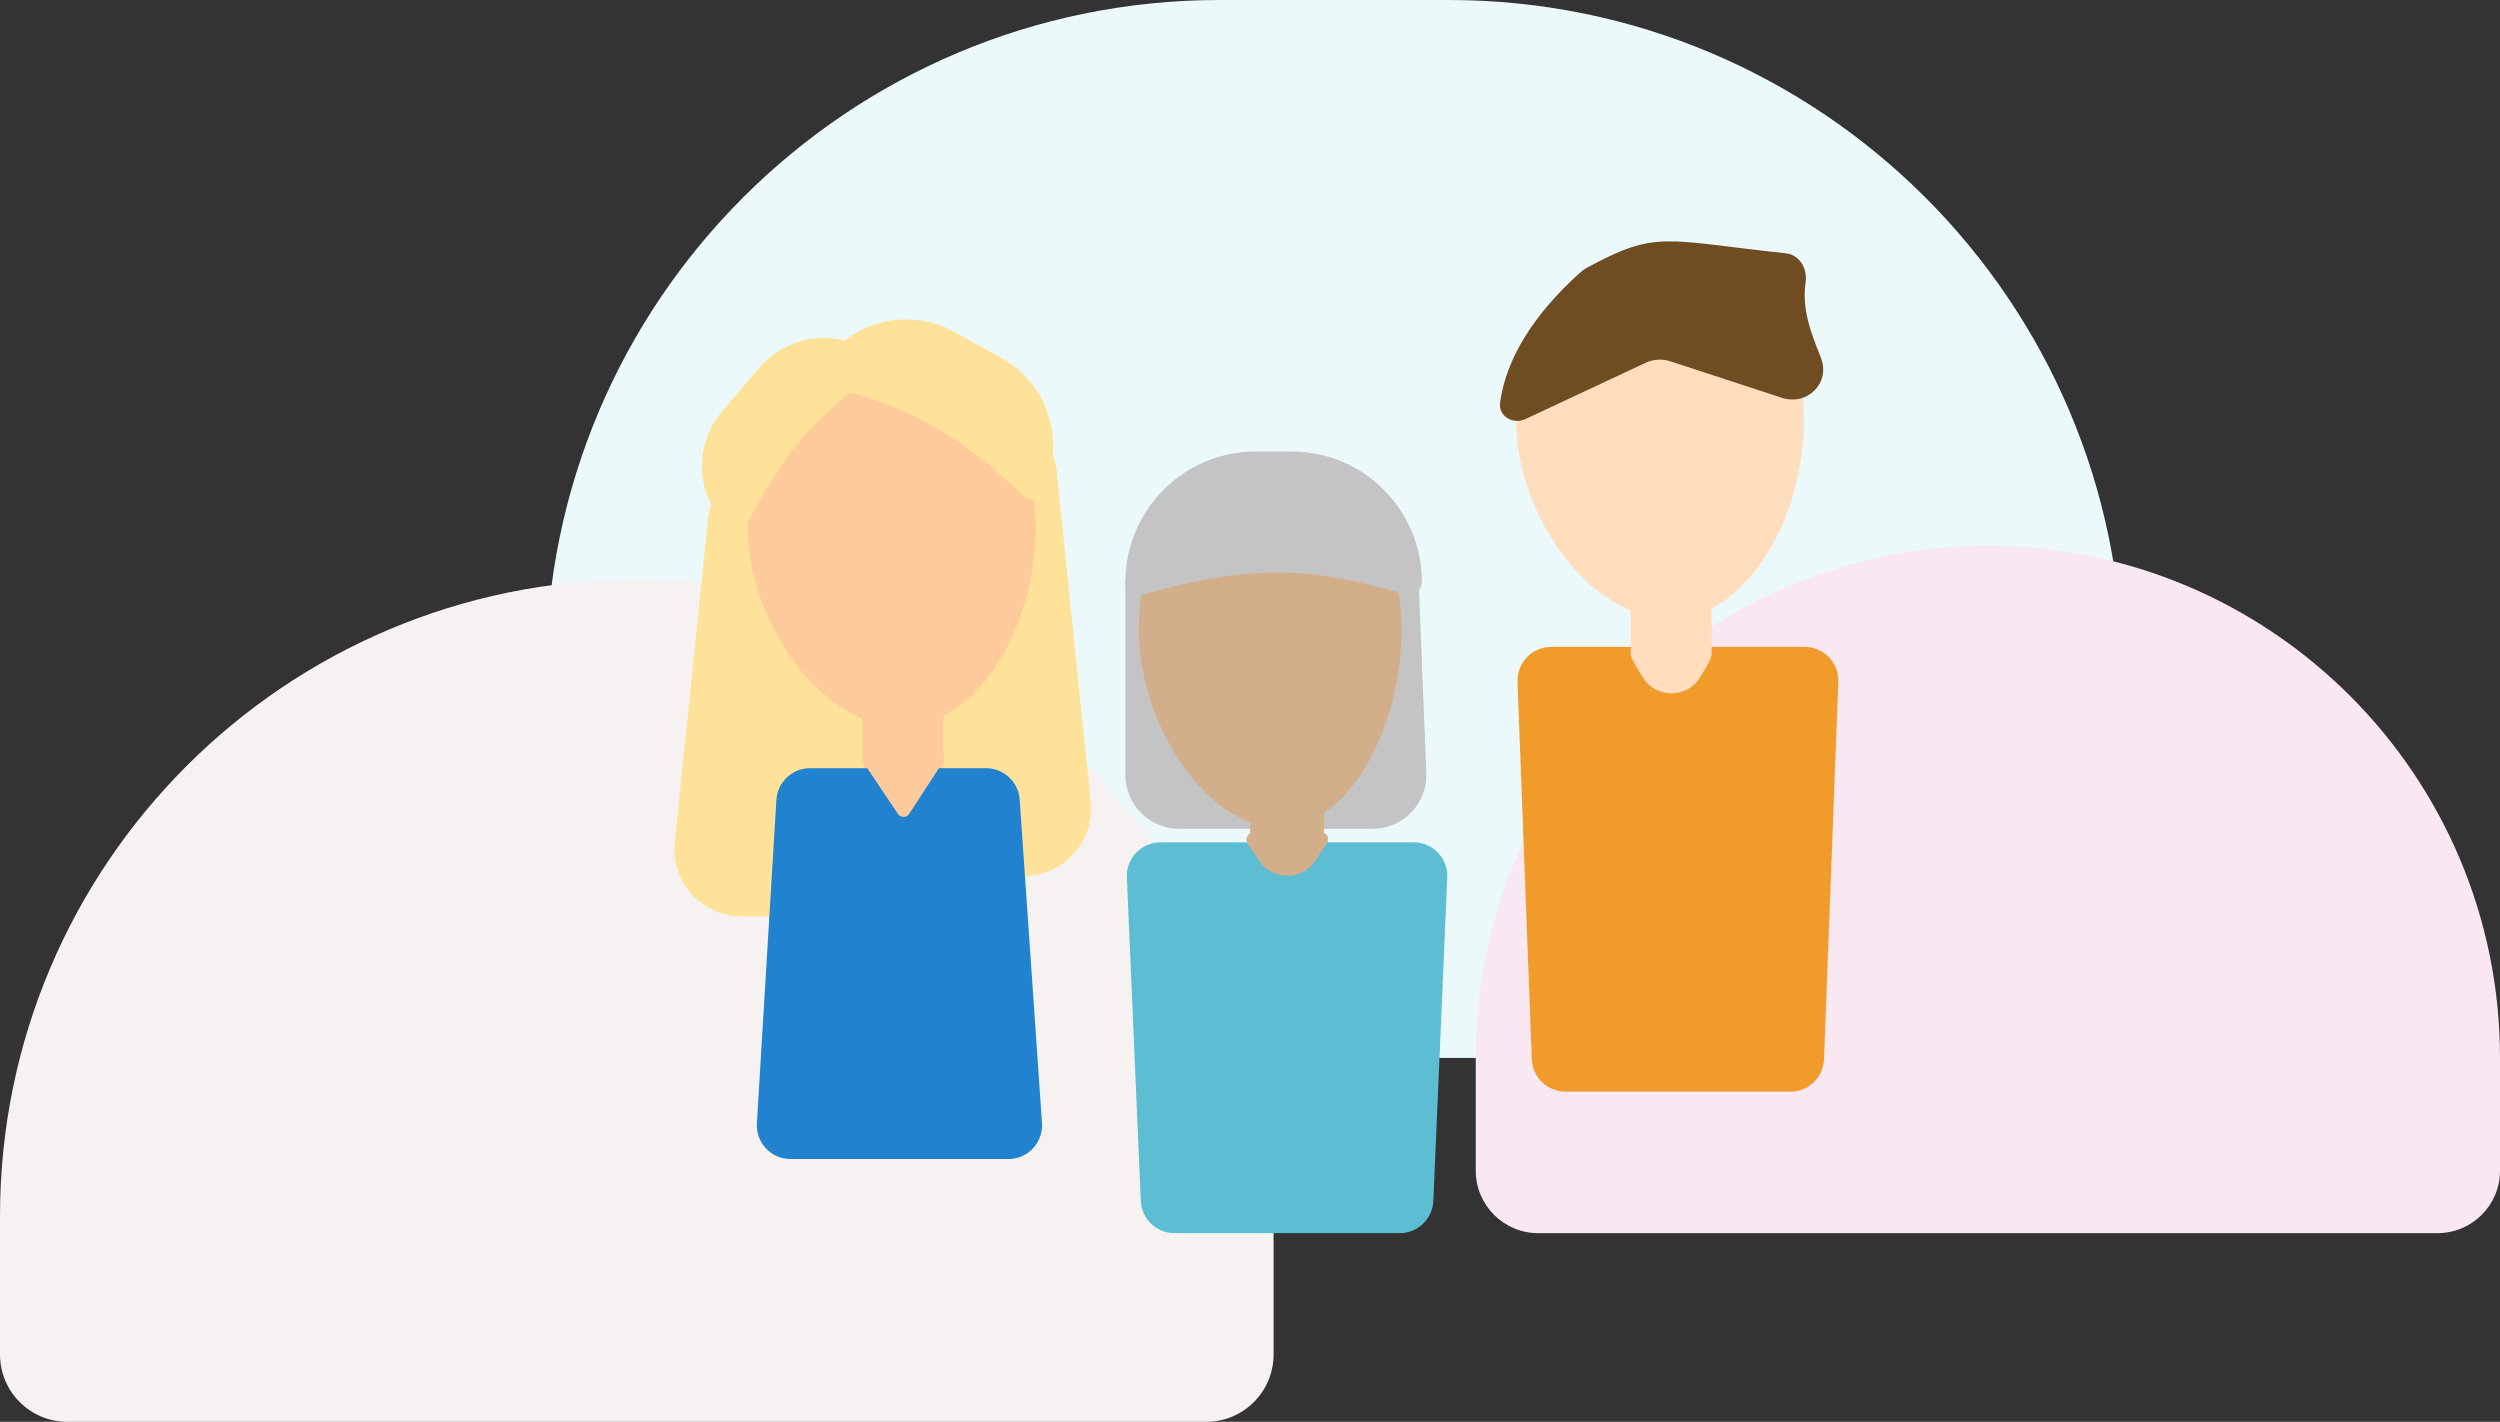 <svg width="371" height="211" viewBox="0 0 371 211" fill="none" xmlns="http://www.w3.org/2000/svg">
<rect x="0" y="0" width="371" height="211" fill="#333333" stroke="none"/>
<path d="M81 100C81 44.772 125.772 0 181 0H215C270.228 0 315 44.772 315 100V157H81V100Z" fill="#EBF9FA"/>
<path d="M0 180.5C0 128.309 42.309 86 94.5 86C146.691 86 189 128.309 189 180.5V201C189 206.523 184.523 211 179 211H10C4.477 211 0 206.523 0 201V180.5Z" fill="#F7F2F2"/>
<path d="M219 157C219 115.026 253.026 81 295 81C336.974 81 371 115.026 371 157V173.727C371 178.848 366.848 183 361.727 183H228.273C223.152 183 219 178.848 219 173.727V157Z" fill="#F9E7F1"/>
<path d="M167 86H210.516L211.666 114.68C211.848 119.22 208.217 123 203.673 123H175C170.582 123 167 119.418 167 115V86Z" fill="#C4C4C4"/>
<path d="M105.076 76.976C105.601 71.877 109.897 68 115.023 68H117.236C122.252 68 126.492 71.716 127.15 76.688L133.503 124.688C134.296 130.68 129.633 136 123.589 136H110.082C104.154 136 99.528 130.873 100.135 124.976L105.076 76.976Z" fill="#FFE299"/>
<path d="M139.817 69.841C140.171 65.413 143.868 62 148.311 62C152.679 62 156.34 65.303 156.787 69.649L161.865 118.976C162.472 124.873 157.846 130 151.918 130H145.833C139.995 130 135.399 125.021 135.865 119.202L139.817 69.841Z" fill="#FFE299"/>
<path d="M153.706 78.385C153.706 92.405 145.52 107.785 133.727 107.785C121.934 107.785 111 92.405 111 78.385C111 64.365 120.56 53 132.353 53C144.146 53 153.706 64.365 153.706 78.385Z" fill="#FDCA9B"/>
<rect x="128" y="99" width="12" height="16" rx="2" fill="#FDCA9B"/>
<path d="M208 93.385C208 107.405 200.525 122.785 189.755 122.785C178.985 122.785 169 107.405 169 93.385C169 79.365 177.73 68 188.5 68C199.27 68 208 79.365 208 93.385Z" fill="#D3AE8B"/>
<rect x="185.525" y="114" width="10.959" height="16" rx="2" fill="#D3AE8B"/>
<path d="M115.216 118.699C115.376 116.059 117.563 114 120.207 114H146.333C148.961 114 151.14 116.034 151.321 118.656L154.631 166.656C154.831 169.546 152.54 172 149.643 172H117.311C114.431 172 112.146 169.573 112.32 166.699L115.216 118.699Z" fill="#2183CF"/>
<path d="M167.225 130.215C167.102 127.372 169.374 125 172.22 125H209.78C212.626 125 214.898 127.372 214.775 130.215L212.706 178.215C212.591 180.891 210.389 183 207.711 183H174.289C171.611 183 169.409 180.891 169.294 178.215L167.225 130.215Z" fill="#5DBED3"/>
<path d="M225.197 101.189C225.089 98.356 227.357 96 230.193 96H267.807C270.643 96 272.911 98.356 272.803 101.189L270.682 157.189C270.58 159.875 268.374 162 265.686 162H232.314C229.626 162 227.42 159.875 227.318 157.189L225.197 101.189Z" fill="#F09B2A"/>
<path d="M134.926 120.78C134.535 121.381 133.657 121.388 133.257 120.792L128.133 113.149C127.689 112.487 128.159 111.598 128.956 111.592L139.095 111.519C139.892 111.513 140.375 112.396 139.941 113.064L134.926 120.78Z" fill="#FDCA9B"/>
<path d="M195.227 127.699C193.272 130.707 188.88 130.739 186.882 127.759L185.132 125.149C184.688 124.487 185.158 123.598 185.955 123.592L196.094 123.519C196.891 123.513 197.374 124.396 196.94 125.064L195.227 127.699Z" fill="#D3AE8B"/>
<path d="M267.706 62.385C267.706 76.405 259.52 91.784 247.727 91.784C235.934 91.784 225 76.405 225 62.385C225 48.365 234.56 37 246.353 37C258.146 37 267.706 48.365 267.706 62.385Z" fill="#FFDDBD"/>
<rect x="242" y="83" width="12" height="16" rx="2" fill="#FFDDBD"/>
<path d="M252.336 100.454C250.413 103.678 245.754 103.712 243.785 100.515L242.606 98.601C242.197 97.937 242.671 97.082 243.45 97.076L252.622 97.01C253.401 97.005 253.887 97.853 253.488 98.523L252.336 100.454Z" fill="#FFDDBD"/>
<path d="M167 86.39C167 75.681 175.681 67 186.39 67H191.659C202.341 67 211 75.659 211 86.341C211 87.654 209.714 88.583 208.457 88.203C193.868 83.796 184.545 83.977 169.51 88.263C168.26 88.62 167 87.69 167 86.39Z" fill="#C4C4C4"/>
<path d="M108.61 78.802C103.302 74.281 102.665 66.313 107.186 61.006L112.652 54.59C117.164 49.293 125.114 48.657 130.411 53.169C131.044 53.708 130.986 54.704 130.306 55.181C120.605 61.981 116.039 67.53 110.571 78.397C110.201 79.133 109.237 79.336 108.61 78.802Z" fill="#FFE299"/>
<path d="M154.414 73.385C158.41 66.195 155.82 57.127 148.63 53.132L141.691 49.276C134.517 45.289 125.47 47.873 121.483 55.047C121.003 55.912 121.49 56.996 122.451 57.233C135.274 60.386 142.224 64.412 152.064 73.735C152.776 74.409 153.938 74.242 154.414 73.385Z" fill="#FFE299"/>
<path d="M234.583 40.37C234.858 40.123 235.172 39.906 235.496 39.73C245.877 34.124 246.791 35.629 265.047 37.596C267.028 37.81 268.241 39.854 267.959 41.826C267.399 45.747 268.579 49.009 270.202 53.036C271.71 56.779 268.255 60.284 264.42 59.028L247.882 53.616C246.673 53.22 245.359 53.3 244.207 53.839L226.397 62.176C224.506 63.061 222.333 61.776 222.617 59.708C223.507 53.23 227.592 46.623 234.583 40.37Z" fill="#704C23"/>
</svg>
